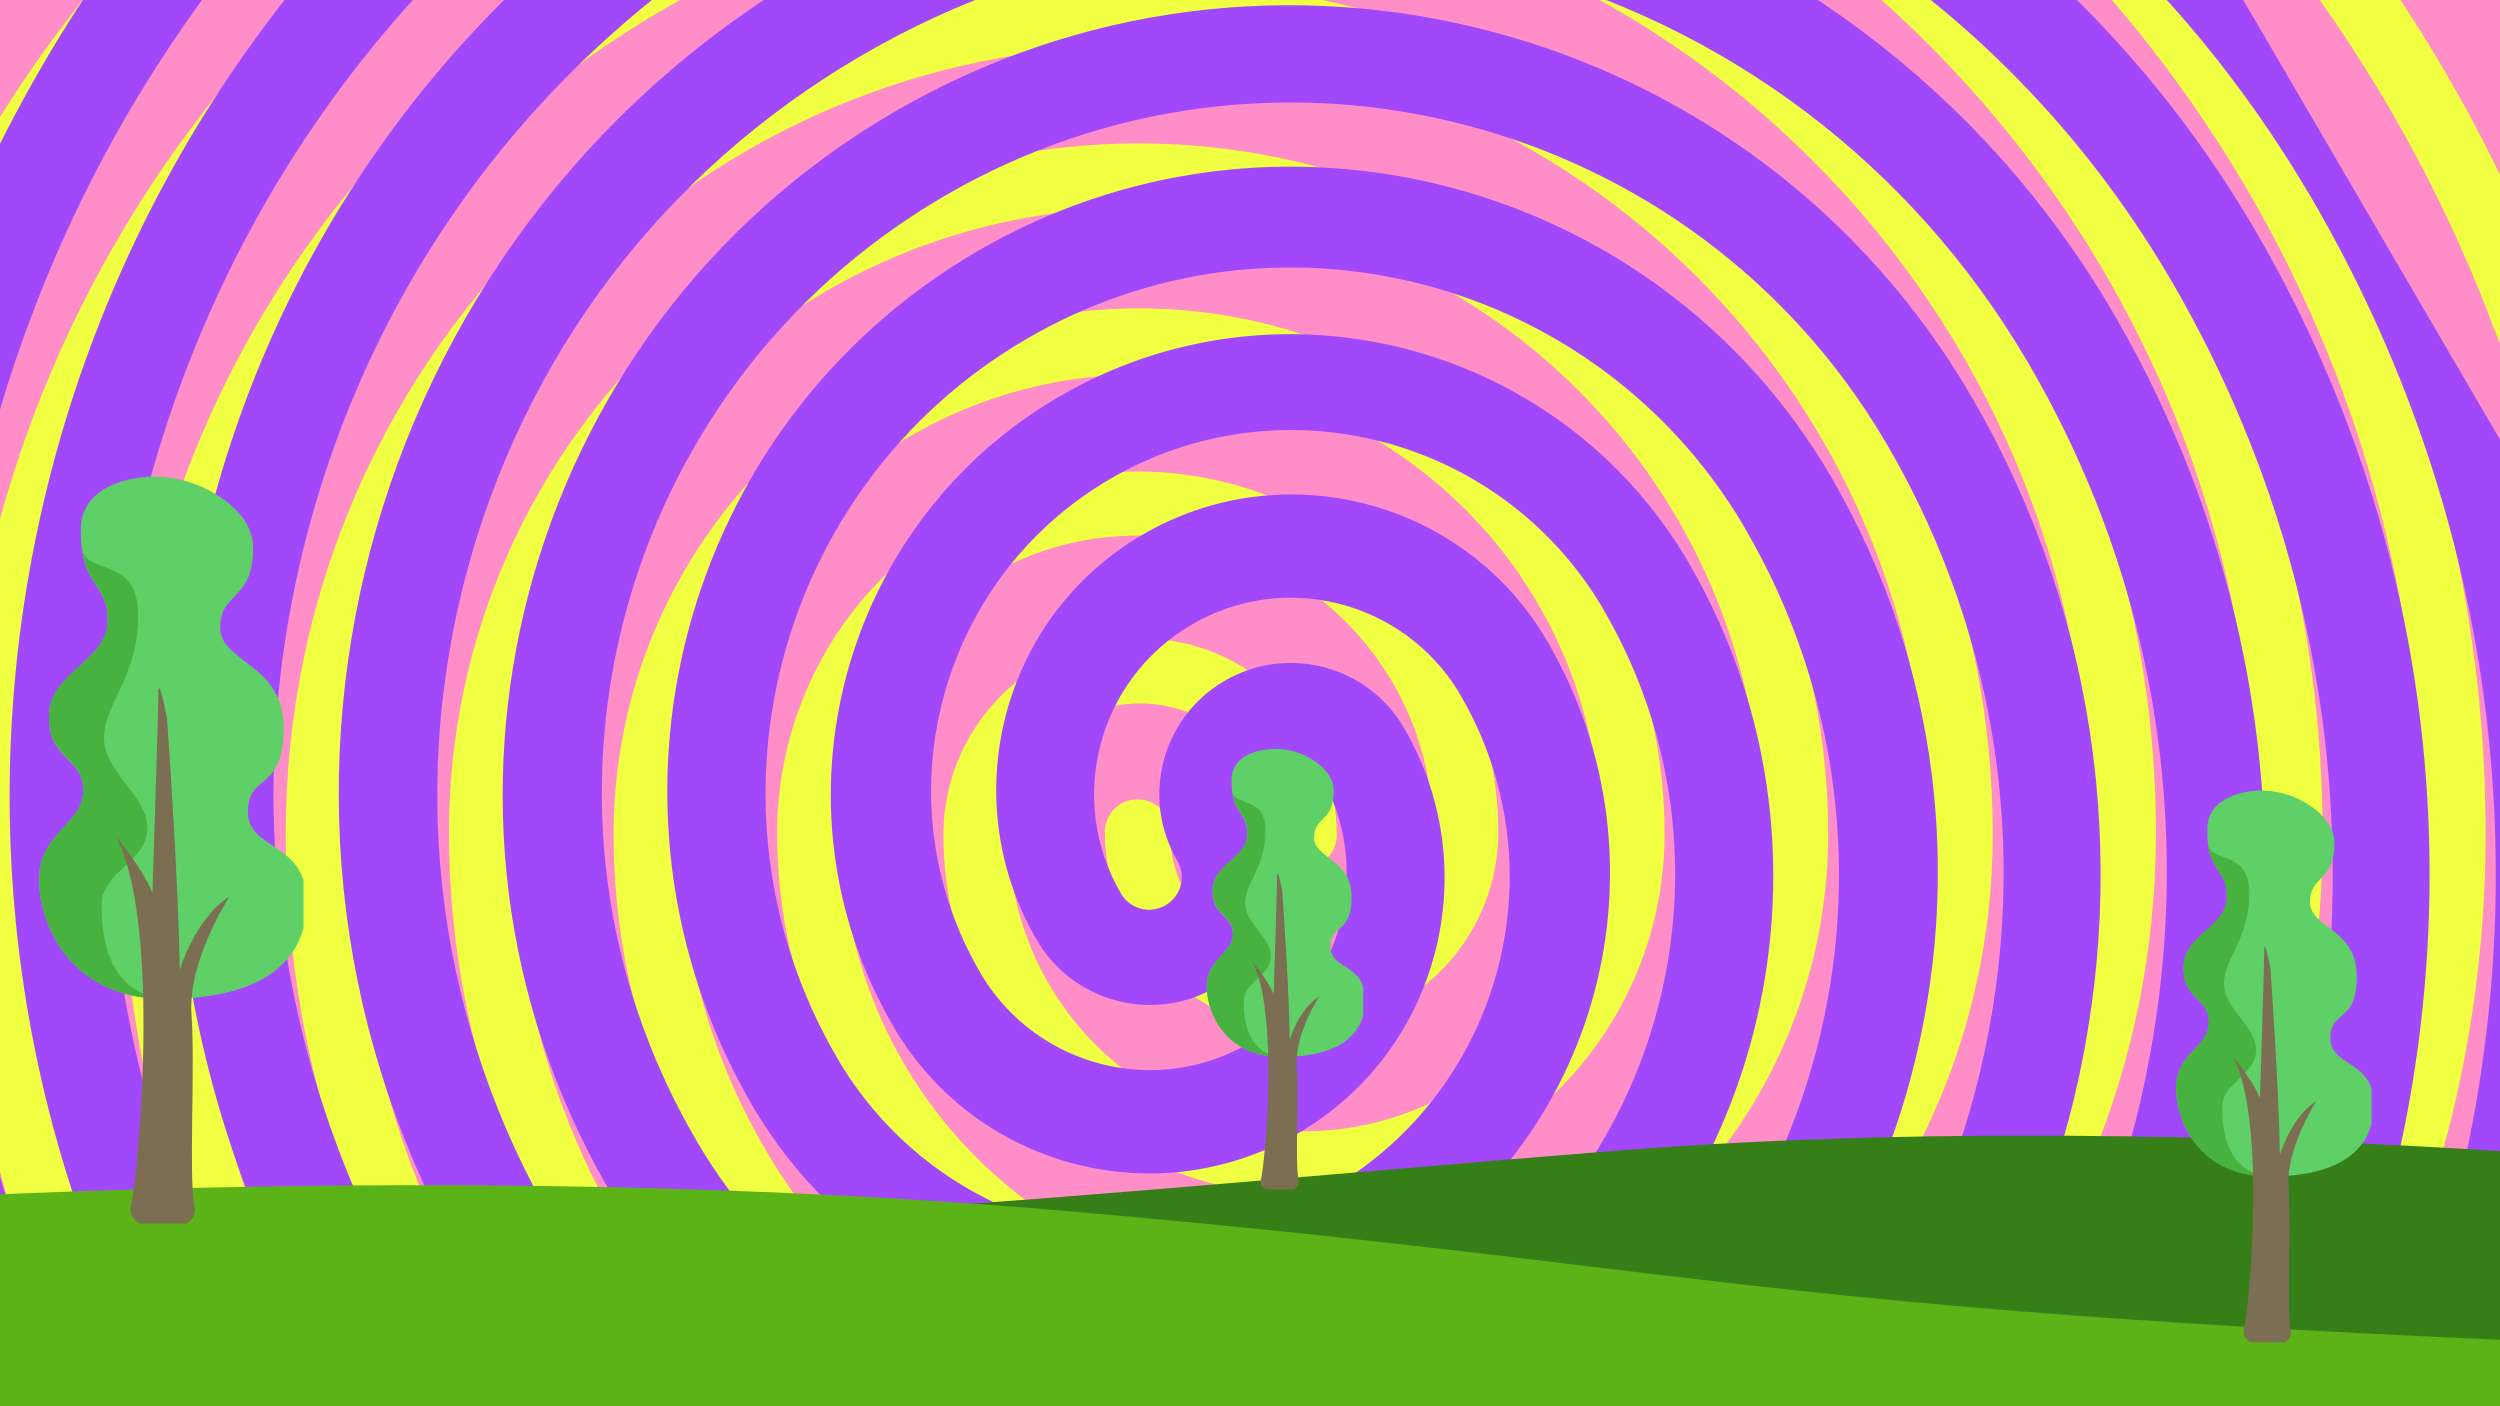 <?xml version="1.0" encoding="utf-8"?>
<!-- Generator: Adobe Illustrator 23.0.0, SVG Export Plug-In . SVG Version: 6.00 Build 0)  -->
<svg version="1.1" id="Layer_1" xmlns="http://www.w3.org/2000/svg" xmlns:xlink="http://www.w3.org/1999/xlink" x="0px" y="0px"
	 viewBox="0 0 1440 810" style="enable-background:new 0 0 1440 810;" xml:space="preserve">
<style type="text/css">
	.st0{clip-path:url(#SVGID_2_);fill:#FFFFFF;}
	.st1{clip-path:url(#SVGID_4_);fill:#F0FF42;}
	.st2{clip-path:url(#SVGID_6_);fill:#FF8DC7;}
	.st3{clip-path:url(#SVGID_8_);}
	.st4{clip-path:url(#SVGID_10_);}
	.st5{clip-path:url(#SVGID_12_);}
	.st6{clip-path:url(#SVGID_14_);fill:#A149FA;}
	.st7{clip-path:url(#SVGID_16_);fill:#367E18;}
	.st8{clip-path:url(#SVGID_16_);fill:#5BB318;}
	.st9{clip-path:url(#SVGID_18_);fill:#5FD068;}
	.st10{clip-path:url(#SVGID_18_);fill:#47B23F;}
	.st11{clip-path:url(#SVGID_18_);fill:#7C6E52;}
	.st12{clip-path:url(#SVGID_20_);fill:#5FD068;}
	.st13{clip-path:url(#SVGID_20_);fill:#47B23F;}
	.st14{clip-path:url(#SVGID_20_);fill:#7C6E52;}
	.st15{clip-path:url(#SVGID_22_);fill:#5FD068;}
	.st16{clip-path:url(#SVGID_22_);fill:#47B23F;}
	.st17{clip-path:url(#SVGID_22_);fill:#7C6E52;}
</style>
<g>
	<defs>
		<rect id="SVGID_1_" width="1440" height="810"/>
	</defs>
	<clipPath id="SVGID_2_">
		<use xlink:href="#SVGID_1_"  style="overflow:visible;"/>
	</clipPath>
	<rect class="st0" width="1440" height="810"/>
</g>
<g>
	<defs>
		<rect id="SVGID_3_" width="1440" height="810"/>
	</defs>
	<clipPath id="SVGID_4_">
		<use xlink:href="#SVGID_3_"  style="overflow:visible;"/>
	</clipPath>
	<rect class="st1" width="1440" height="810"/>
</g>
<g>
	<defs>
		<rect id="SVGID_5_" width="1440" height="810"/>
	</defs>
	<clipPath id="SVGID_6_">
		<use xlink:href="#SVGID_5_"  style="overflow:visible;"/>
	</clipPath>
	<path class="st2" d="M464.2-271.3H298.7C156.2-202.9,36.2-95.9-47.8,37.2v117.9C-9.7,73.2,42.5-2.5,108.2-68.2
		C207.9-167.9,330.6-237.3,464.2-271.3z"/>
	<path class="st2" d="M1433.9,182.3c-76.7-199.4-228.1-362.2-419.6-453.5H848.8c133.6,33.9,256.3,103.3,355.9,203
		c146.1,146.1,227,341.3,227,548.5c0,0.5,0,1.6,0,2.1c-0.5,181.1-71.5,351.2-199.4,479.6c-128.4,128.4-299.6,199.4-481.7,199.4
		S397.9,1090.4,269,962C140.6,833.6,69.6,662.4,69.6,480.3c0-0.5,0-1.6,0-2.1c0.5-156,61.6-302.2,171.7-412.8
		C352-45.3,499.1-106.3,655.7-106.3s303.7,61.1,414.4,171.7c110.6,110.6,171.7,257.8,171.7,414.4c0,0.5,0,1.6,0,2.1
		c-0.5,130.5-51.7,253.1-144,345.5c-92.9,92.9-216.1,144-347.6,144s-254.7-51.1-347.6-144c-92.9-92.9-144-216.1-144-347.6
		c0-0.5,0-1.6,0-2.1c1-218.2,179-395.1,397.2-395.1c219.2,0,397.2,178,397.2,397.2c0,1,0,1.6,0,2.6
		c-1,165.4-136.2,300.1-302.7,300.1c-167,0-302.7-135.7-302.7-302.7c0-1,0-1.6,0-2.6c1.6-113.8,93.9-205.6,207.7-205.6
		c114.8,0,207.7,93.4,207.7,207.7c0,1,0,1.6,0,2.6c-1.6,61.6-51.7,110.6-113.3,110.6c-62.6,0-113.3-50.6-113.3-113.3
		c0-10.4,8.4-18.8,18.8-18.8c10.4,0,18.8,8.4,18.8,18.8c0,41.8,33.9,75.7,75.7,75.7s75.7-33.9,75.7-75.7c0-0.5,0-1,0-1.6
		c-1-93.4-76.7-169.1-170.1-169.1c-93.9,0-170.7,76.2-170.7,170.7c0,0.5,0,1,0,1.6c1,145.6,119.5,263.6,265.1,263.6
		c146.1,0,265.1-119,265.1-265.1c0-0.5,0-1,0-1.6c-1-197.8-161.8-358-359.6-358c-198.3,0-359.6,161.3-359.6,359.6c0,0.5,0,1,0,1.6
		c1,249.5,204.1,452.5,454.1,452.5c250.5,0,454.1-203.5,454.1-454.1c0-0.5,0-1,0-1.6c0.5-300.6-245.3-545.9-547-545.9
		c-302.7,0-549,245.8-549,548.5c0,0.5,0,1,0,1.6c1,353.8,289.1,641.9,643.5,641.9c354.9,0,643.5-288.6,643.5-643.5c0-0.5,0-1,0-1.6
		c-1-406-331.9-736.4-738-736.4C326.4-257.7,46.1-39.5-47.8,260v455.1c67.3,228.1,229.6,416,441,516.7h165.4
		c-133.6-33.9-256.3-103.3-355.9-203C56,882.1-24.3,687.5-24.3,480.3c0-0.5,0-1.6,0-2.1C-23.8,297.1,47.2,127,175-1.4
		c128.4-128.4,299.6-199.4,481.7-199.4s352.8,71,481.7,199.4c128.4,128.4,199.4,299.6,199.4,481.7c0,0.5,0,1.6,0,2.1
		c-0.5,156-61.6,302.2-171.7,412.3c-110.6,110.6-257.8,171.7-414.4,171.7S448,1005.3,337.3,894.7C225.7,784,164.6,636.8,164.6,480.3
		c0-0.5,0-1.6,0-2.1c0.5-130.5,51.7-253.1,144-345.5c92.9-92.9,216.1-144,347.6-144s254.7,51.1,347.6,144s144,216.1,144,347.6
		c0,0.5,0,1.6,0,2.1c-1,218.2-179,395.1-397.2,395.1c-219.2,0-397.2-178-397.2-397.2c0-1,0-1.6,0-2.6
		c1.6-165.4,136.2-300.1,302.7-300.1c167,0,302.7,135.7,302.7,302.7c0,1,0,1.6,0,2.6c-1.6,113.8-93.9,205.6-207.7,205.6
		c-114.8,0-207.7-93.4-207.7-207.7c0-1,0-1.6,0-2.6c1.6-61.6,51.7-110.6,113.3-110.6c62.6,0,113.3,50.6,113.3,113.3
		c0,10.4-8.4,18.8-18.8,18.8s-18.8-8.4-18.8-18.8c0-41.8-33.9-75.7-75.7-75.7c-41.8,0-75.7,33.9-75.7,75.7c0,0.5,0,1,0,1.6
		c1,93.4,76.7,169.1,170.1,169.1c93.9,0,170.7-76.2,170.7-170.7c0-0.5,0-1,0-1.6c-1-145.6-119.5-263.6-265.1-263.6
		c-146.1,0-265.1,119-265.1,265.1c0,0.5,0,1,0,1.6c1,197.3,161.8,358,359.6,358c198.3,0,359.6-161.3,359.6-359.6c0-0.5,0-1,0-1.6
		c-1-250-204.6-453-454.1-453c-250.5,0-454.1,203.5-454.1,454.1c0,0.5,0,1,0,1.6c1,301.7,246.9,547,548.5,547
		c302.7,0,548.5-246.3,548.5-548.5c0-0.5,0-1,0-1.6c-1-353.8-289.1-641.9-643.5-641.9s-643,288.6-643,643.5c0,0.5,0,1,0,1.6
		c1,406,331.4,736.4,738,736.4c330.4,0,610.6-218.2,704.6-517.7V245.4c-5.2-18.3-11.5-36.5-18.3-54.3l-4.2-8.4L1433.9,182.3z"/>
	<path class="st2" d="M1432.8,182.8l4.2,8.4c-1-3.1-2.1-6.3-3.1-8.9L1432.8,182.8z"/>
	<path class="st2" d="M1198.5-271.3h-102.8c63.7,37.1,122.6,83,176.4,136.2c78.8,78.8,140.4,170.1,183.2,269.3V10
		C1390-100.6,1302.3-196.1,1198.5-271.3z"/>
	<path class="st2" d="M943.3,1231.8h165.4c142.5-68.4,262.5-175.4,346.5-308.4V805.4c-38.1,81.9-90.3,157.6-156,222.9
		C1199.5,1128.5,1076.9,1197.9,943.3,1231.8z"/>
</g>
<g>
	<defs>
		<rect id="SVGID_7_" width="1440" height="810"/>
	</defs>
	<clipPath id="SVGID_8_">
		<use xlink:href="#SVGID_7_"  style="overflow:visible;"/>
	</clipPath>
	<g class="st3">
		<defs>
			<rect id="SVGID_9_" width="1440" height="810"/>
		</defs>
		<clipPath id="SVGID_10_">
			<use xlink:href="#SVGID_9_"  style="overflow:visible;"/>
		</clipPath>
		<g class="st4">
			<defs>
				<rect id="SVGID_11_" width="1440" height="810"/>
			</defs>
			<clipPath id="SVGID_12_">
				<use xlink:href="#SVGID_11_"  style="overflow:visible;"/>
			</clipPath>
			<g class="st5">
				<defs>
					
						<rect id="SVGID_13_" x="-48.9" y="-270.7" transform="matrix(0.864 -0.504 0.504 0.864 -146.583 420.032)" width="1503.1" height="1503.1"/>
				</defs>
				<clipPath id="SVGID_14_">
					<use xlink:href="#SVGID_13_"  style="overflow:visible;"/>
				</clipPath>
				<path class="st6" d="M530.4-289l142.9-83.4c157.5-12.8,315.1,19,454.8,91.5l59.5,101.8c-74.2-51.5-157.5-90.6-247.4-114.2
					C803.8-329,662.9-327.1,530.4-289z"/>
				<path class="st6" d="M-78.1,591.7C-112.5,380.9-63.9,164,55.4-11.5L198.3-95C100,1.7,29.1,123.5-6.7,259.9
					C-59.1,459.8-30.5,669.1,74,848c0.3,0.5,0.8,1.4,1.1,1.8c91.8,156.1,238.9,267.2,414.1,313.6c175.6,46.1,359.2,21,516.5-70.8
					c157.3-91.9,268.8-239.2,315.4-415.1c46.1-175.6,21-359.2-70.8-516.5c-0.3-0.5-0.8-1.4-1.1-1.8
					C1170,24.7,1043.5-70.7,892.6-110.7C741.3-150.4,583.4-128.9,448.2-50S216.7,156,177,307.3c-39.7,151.3-18.2,309.2,60.7,444.4
					c0.3,0.5,0.8,1.4,1.1,1.8c66.3,112.4,172.3,192.5,298.6,225.7c127.1,33.4,259.2,15.4,372.8-50.9s194.1-172.6,227.5-299.7
					c33.4-127.1,15.4-259.2-50.9-372.8c-0.3-0.5-0.8-1.4-1.1-1.8C974.8,66.2,731.9,3.1,543.5,113.2
					c-189.3,110.6-253.2,354-142.6,543.3c0.5,0.9,0.8,1.4,1.3,2.3c84.3,142.3,269,190.4,412.7,106.4
					c144.2-84.2,192.9-269.8,108.7-414.1c-0.5-0.9-0.8-1.4-1.3-2.3c-58.7-97.5-184.8-130.2-283.1-72.8
					C540.1,334,507,461.5,564.6,560.2c0.5,0.9,0.8,1.4,1.3,2.3c32.4,52.4,100.4,69.5,153.6,38.4c54.1-31.6,72.3-100.8,40.7-154.9
					c-5.3-9-16.7-12-25.7-6.7c-9,5.3-12,16.7-6.7,25.7c21.1,36.1,8.9,82.5-27.2,103.5c-36.1,21.1-82.5,8.9-103.5-27.2
					c-0.3-0.5-0.5-0.9-0.8-1.4c-46.2-81.2-19-184.7,61.6-231.8c81.1-47.4,185.8-20.3,233.4,61.3c0.3,0.5,0.5,0.9,0.8,1.4
					c72.5,126.3,29.7,287.9-96,361.3c-126.2,73.7-288.9,31-362.7-95.2c-0.3-0.5-0.5-0.9-0.8-1.4c-98.9-171.3-40.9-390.8,129.9-490.5
					c171.2-100,391.8-42.1,491.9,129.1c0.3,0.5,0.5,0.9,0.8,1.4c124.9,215.9,52,493.6-163.8,619.7
					c-216.3,126.4-494.7,53.3-621.1-163c-0.3-0.5-0.5-0.9-0.8-1.4C117.5,471.4,206,135.6,466.5-16.5
					c261.4-152.7,598.1-64.7,750.7,196.7c0.3,0.5,0.5,0.9,0.8,1.4c177.6,306.1,74.1,700.1-231.9,878.9
					c-306.4,179-701.2,75.4-880.2-231.1c-0.3-0.5-0.5-0.9-0.8-1.4C-98.7,476.8,20.4,24.7,371-180.1
					c285.3-166.6,637.3-119.6,869.5,91.7l229.5,393c56.9,230.9,11.5,475-120.2,668.6l-142.9,83.4c98.3-96.7,169.1-218.5,204.9-354.8
					c52.7-200.6,23.9-409.2-80.6-588.1c-0.3-0.5-0.8-1.4-1.1-1.8c-91.8-156.1-238.9-267.2-414.1-313.6
					c-175.6-46.1-359.2-21-516.5,70.8C242.4-39.1,130.8,108.2,84.3,284.1c-46.1,175.6-21,359.2,70.8,516.5c0.3,0.5,0.8,1.4,1.1,1.8
					c79.2,134.5,205.6,229.9,356.2,269.4c151.3,39.7,309.2,18.2,444.4-60.7s231.5-205.9,271.2-357.3
					c40.6-151.9,19.1-309.8-59.8-444.9c-0.3-0.5-0.8-1.4-1.1-1.8C1100.8,94.7,994.8,14.6,868.4-18.6C741.4-52,609.2-34,495.7,32.3
					S301.5,205,268.2,332s-15.4,259.2,50.9,372.8c0.3,0.5,0.8,1.4,1.1,1.8C431.1,894.5,674,957.5,862.4,847.4
					c189.3-110.6,253.2-354,142.6-543.3c-0.5-0.9-0.8-1.4-1.3-2.3c-84.8-142.1-269-190.4-412.7-106.4
					C446.7,279.7,398,465.3,482.3,609.5c0.5,0.9,0.8,1.4,1.3,2.3c58.7,97.5,184.8,130.2,283.1,72.8
					c99.1-57.9,132.2-185.4,74.6-284.1c-0.5-0.9-0.8-1.4-1.3-2.3c-32.4-52.4-100.4-69.5-153.6-38.4
					c-54.1,31.6-72.3,100.8-40.7,154.9c5.3,9,16.7,12,25.7,6.7s12-16.7,6.7-25.7c-21.1-36.1-8.9-82.5,27.2-103.5
					c36.1-21.1,82.5-8.9,103.5,27.2c0.3,0.5,0.5,0.9,0.8,1.4c46.2,81.2,19,184.7-61.6,231.8c-81.1,47.4-185.8,20.3-233.4-61.3
					c-0.3-0.5-0.5-0.9-0.8-1.4c-72.5-126.3-29.7-287.9,96-361.3c126.2-73.7,288.9-31,362.7,95.2c0.3,0.5,0.5,0.9,0.8,1.4
					c98.6,170.9,40.9,390.8-129.9,490.5c-171.2,100-391.8,42.1-491.9-129.1c-0.3-0.5-0.5-0.9-0.8-1.4
					C225.4,468.8,298.8,190.9,514.2,65c216.3-126.4,494.7-53.3,621.1,163c0.3,0.5,0.5,0.9,0.8,1.4c151.3,261,62.7,596.8-197.8,748.9
					c-261.4,152.7-597.9,64-750.3-197c-0.3-0.5-0.5-0.9-0.8-1.4C9.6,474,113.1,79.9,419.1-98.8s700.8-75.1,879.8,231.3
					c0.3,0.5,0.5,0.9,0.8,1.4c203.9,351.1,85.3,803-265.8,1008.1c-285.3,166.6-637.3,119.6-869.5-91.7l-229.5-393
					c-4.7-18.4-8.5-37.3-11.6-56.1l-0.6-9.3L-78.1,591.7z"/>
				<path class="st6" d="M-103.7,81.4l88.8-51.9c-36.3,64.1-64,133.5-83.6,206.6c-28.3,107.8-35.4,217.7-22.3,324.9l-62.7-107.3
					C-183,325.4-155.4,198.7-103.7,81.4z"/>
				<path class="st6" d="M1526.1,400.5l62.4,106.8c-0.5,128.4-27.8,255.6-79.8,372.4l-88.8,51.9c36.3-64.1,64-133.5,83.6-206.6
					C1531.6,617.9,1539.1,507.7,1526.1,400.5z"/>
			</g>
		</g>
	</g>
</g>
<g>
	<defs>
		<rect id="SVGID_15_" y="654.2" width="1440" height="155.8"/>
	</defs>
	<clipPath id="SVGID_16_">
		<use xlink:href="#SVGID_15_"  style="overflow:visible;"/>
	</clipPath>
	<path class="st7" d="M1481.6,665.8c-147.1-10.5-355-18.6-551.8-2.9c-320.1,25.6-537.9,52.4-947,48.5v61.4l1498.8,40.9V665.8z"/>
	<path class="st8" d="M1481.6,773.5c-478.6-19.6-508.6-45-869.3-76.1c-234.2-20.2-470.2-16-629.5-8.7v138.6l1498.8,7.1V773.5z"/>
</g>
<g>
	<defs>
		<rect id="SVGID_17_" x="22.5" y="274.5" width="152.3" height="430.3"/>
	</defs>
	<clipPath id="SVGID_18_">
		<use xlink:href="#SVGID_17_"  style="overflow:visible;"/>
	</clipPath>
	<path class="st9" d="M22.5,506.5c0,27,19,68.9,72.7,68.9c0.7,0,1.4,0,2.1,0c52.1-0.5,79.3-20.4,79.3-55.8c0-35.4-33.8-29.3-33.8-52
		s20.6-11,20.6-48.3s-36.6-37.4-36.6-57.9s19-15.4,19-45.5c0-13.9-9.8-23.8-20.4-30.5c-1.9-1.2-3.9-2.4-5.9-3.4c-2-1-4.1-2-6.2-2.8
		c-2.1-0.8-4.3-1.5-6.5-2.2c-2.2-0.6-4.4-1.1-6.6-1.5c-2.2-0.4-4.5-0.6-6.8-0.8s-4.5-0.2-6.8-0.1c-2.3,0.1-4.5,0.3-6.8,0.6
		c-2.3,0.3-4.5,0.7-6.7,1.3c-9.6,2.4-19,7.2-23.6,16c-2,3.9-3,8.1-2.9,12.5c0,3.8,0,6.8,0.4,9.6c0,1.1,0.3,2,0.4,2.9
		c3.2,21.1,14.6,20.2,14.6,40.3c0,23.5-33.8,29.4-33.8,55.1c0,25.7,19.8,22.9,19.8,42.5C48.2,474.9,22.5,479.3,22.5,506.5z"/>
	<path class="st10" d="M22.5,506.5c0,27,19,68.9,72.7,68.9c0.7,0,1.4,0,2.1,0C62,573.9,58.5,539.7,58.5,521
		c0-18.7,26.4-24.9,26.4-43.9c0-19-25-32.3-25-52.1s19.7-34.5,19.7-70.6c0-33.4-28.2-23.4-32.2-37.3c3.2,21.1,14.6,20.2,14.6,40.3
		c0,23.5-33.8,29.4-33.8,55.1s19.8,22.9,19.8,42.5C48.1,474.6,22.5,479.3,22.5,506.5z"/>
	<path class="st11" d="M96.2,413.5c0,0,6.8,96.1,7.3,145.1c0,0,9-29.8,28.7-42.2c0,0-24.2,37.1-21.9,68c2.2,30.9-1.7,92.8,1.7,110.7
		c3.4,18-40.5,16.3-36.6,0c3.9-16.3,18-161.4-8.4-213.1c0,0,16.9,20.8,20.8,32.6c0,0,3.4-103.4,3.4-115.2
		C91.1,387.6,96.2,413.5,96.2,413.5z"/>
</g>
<g>
	<defs>
		<rect id="SVGID_19_" x="695.1" y="431.1" width="90.1" height="254.1"/>
	</defs>
	<clipPath id="SVGID_20_">
		<use xlink:href="#SVGID_19_"  style="overflow:visible;"/>
	</clipPath>
	<path class="st12" d="M695.1,568.1c0,15.9,11.3,40.7,43,40.7c0.4,0,0.8,0,1.3,0c30.8-0.3,46.9-12,46.9-32.9c0-20.9-20-17.3-20-30.7
		s12.2-6.5,12.2-28.5s-21.6-22.1-21.6-34.2s11.3-9.1,11.3-26.8c0-8.2-5.8-14.1-12.1-18c-2.3-1.5-4.6-2.7-7.2-3.7
		c-2.5-1-5.1-1.7-7.8-2.1c-2.7-0.5-5.3-0.6-8-0.5c-2.7,0.1-5.3,0.5-8,1.1c-5.7,1.4-11.3,4.2-14,9.5c-1.2,2.3-1.8,4.8-1.7,7.4
		c0,2.2,0,4,0.2,5.6c0,0.6,0.2,1.2,0.2,1.7c1.9,12.5,8.6,11.9,8.6,23.8c0,13.9-20,17.4-20,32.5c0,15.2,11.7,13.5,11.7,25.1
		S695.1,552.1,695.1,568.1z"/>
	<path class="st13" d="M695.1,568.1c0,15.9,11.3,40.7,43,40.7c0.4,0,0.8,0,1.3,0c-20.9-0.8-23-21-23-32.1c0-11,15.6-14.7,15.6-25.9
		c0-11.2-14.8-19-14.8-30.7c0-11.7,11.7-20.3,11.7-41.7c0-19.7-16.7-13.8-19-22c1.9,12.5,8.6,11.9,8.6,23.8c0,13.9-20,17.4-20,32.5
		c0,15.2,11.7,13.5,11.7,25.1S695.1,552.1,695.1,568.1z"/>
	<path class="st14" d="M738.6,513.2c0,0,4,56.8,4.3,85.6c0,0,5.3-17.6,17-24.9c0,0-14.3,21.9-13,40.2c1.3,18.3-1,54.8,1,65.4
		c2,10.6-23.9,9.6-21.6,0c2.3-9.6,10.7-95.3-5-125.8c0,0,10,12.3,12.3,19.2c0,0,2-61.1,2-68C735.6,497.9,738.6,513.2,738.6,513.2z"
		/>
</g>
<g>
	<defs>
		<rect id="SVGID_21_" x="1253.4" y="455.4" width="112.6" height="317.8"/>
	</defs>
	<clipPath id="SVGID_22_">
		<use xlink:href="#SVGID_21_"  style="overflow:visible;"/>
	</clipPath>
	<path class="st15" d="M1253.4,626.7c0,19.9,14.1,50.9,53.7,50.9c0.5,0,1.1,0,1.6,0c38.5-0.3,58.6-15,58.6-41.2
		c0-26.2-25-21.6-25-38.4c0-16.8,15.2-8.1,15.2-35.7s-27-27.6-27-42.8c0-15.2,14.1-11.4,14.1-33.6c0-10.3-7.3-17.6-15.1-22.5
		c-2.8-1.8-5.8-3.4-8.9-4.6c-3.1-1.2-6.4-2.1-9.7-2.7c-3.3-0.6-6.7-0.8-10-0.7c-3.4,0.1-6.7,0.6-10,1.4c-7.1,1.8-14.1,5.3-17.4,11.8
		c-1.5,2.9-2.2,6-2.1,9.2c0,2.8,0,5,0.3,7.1c0,0.8,0.2,1.5,0.3,2.2c2.4,15.6,10.8,14.9,10.8,29.7c0,17.4-25,21.7-25,40.7
		c0,19,14.6,16.9,14.6,31.4C1272.4,603.4,1253.4,606.7,1253.4,626.7z"/>
	<path class="st16" d="M1253.4,626.7c0,19.9,14.1,50.9,53.7,50.9c0.5,0,1.1,0,1.6,0c-26.1-1-28.7-26.3-28.7-40.1
		c0-13.8,19.5-18.4,19.5-32.5c0-14.1-18.5-23.8-18.5-38.4c0-14.6,14.6-25.5,14.6-52.1c0-24.7-20.8-17.3-23.8-27.6
		c2.4,15.6,10.8,14.9,10.8,29.7c0,17.4-25,21.7-25,40.7c0,19,14.6,16.9,14.6,31.4C1272.3,603.2,1253.4,606.7,1253.4,626.7z"/>
	<path class="st17" d="M1307.8,558c0,0,5,71,5.4,107.1c0,0,6.7-22,21.2-31.1c0,0-17.9,27.4-16.2,50.2c1.7,22.8-1.2,68.5,1.3,81.8
		s-29.9,12.1-27,0c2.9-12.1,13.3-119.2-6.2-157.4c0,0,12.5,15.4,15.4,24.1c0,0,2.5-76.4,2.5-85.1S1307.8,558,1307.8,558z"/>
</g>
</svg>
